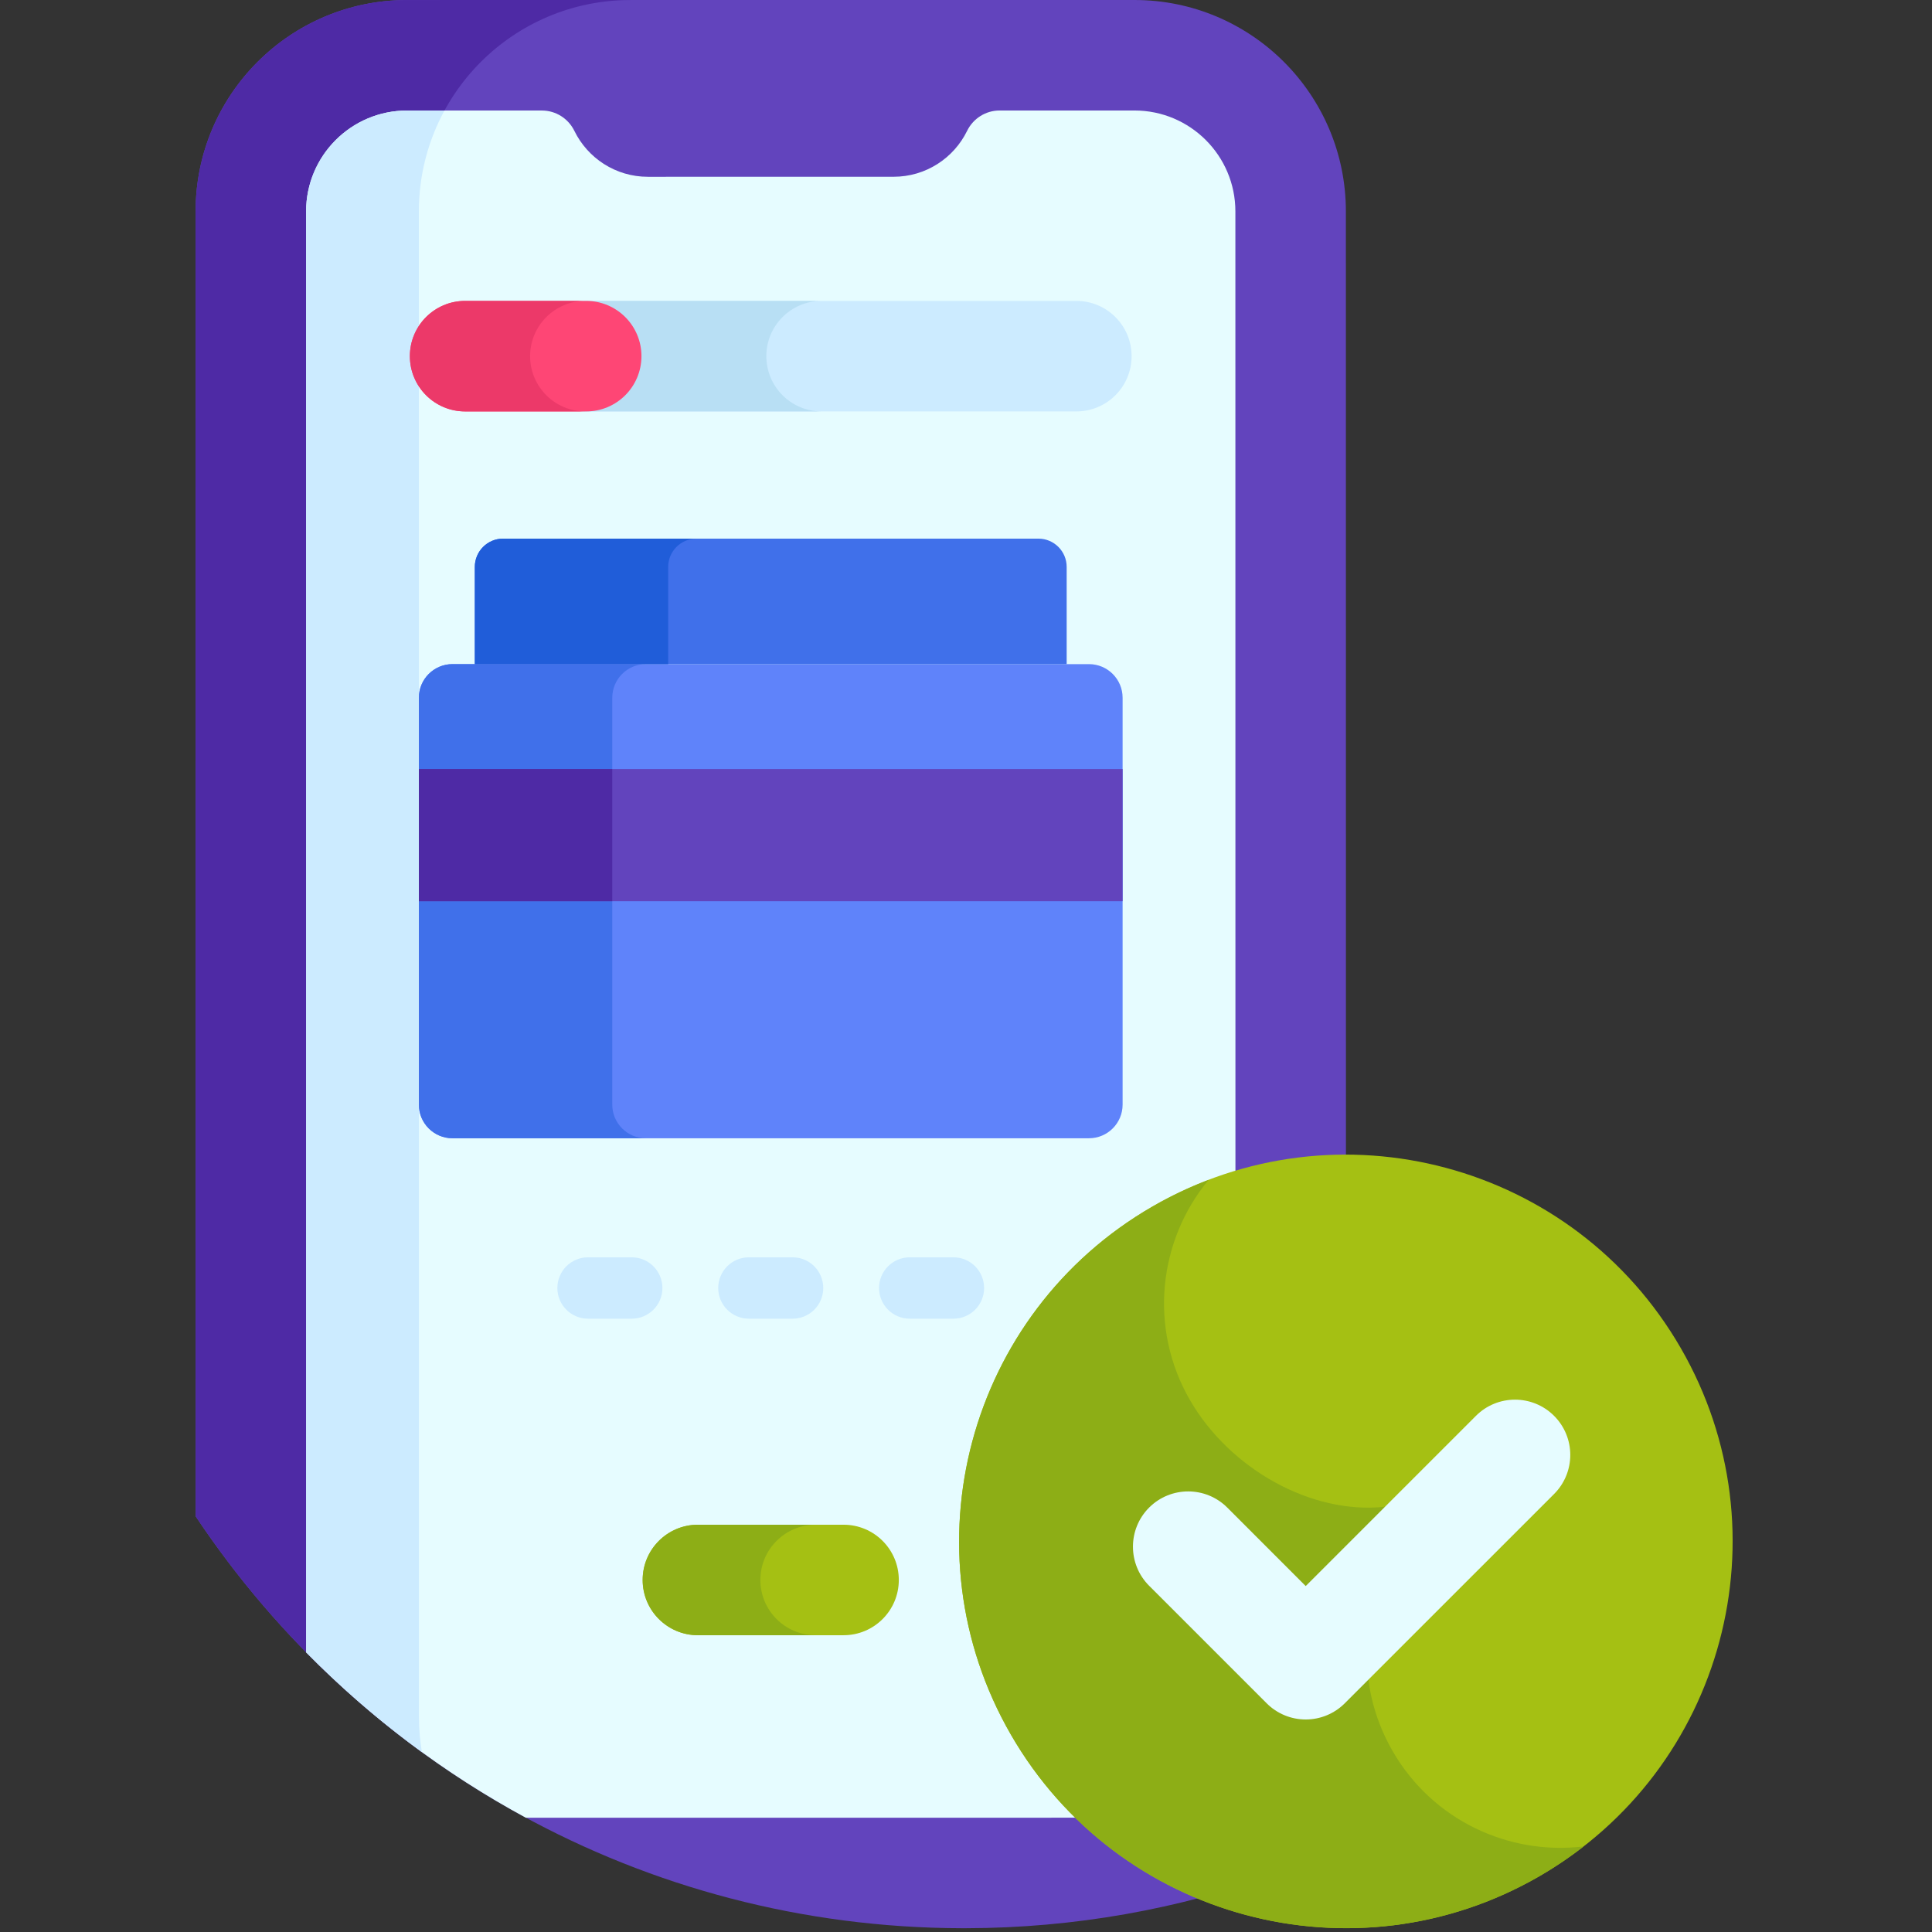 <svg width="67" height="67" viewBox="0 0 67 67" fill="none" xmlns="http://www.w3.org/2000/svg">
<rect x="0" y="0" width="67" height="67" fill="#333333" stroke="none"/>
<g clip-path="url(#clip0_129_454)">
<path d="M33.361 66.869H33.509C37.272 66.861 40.881 66.202 44.233 65.001C45.732 63.658 46.677 61.708 46.677 59.536L46.674 7.332C46.674 3.282 43.391 0 39.342 0L14.114 0.001C10.065 0.002 6.782 3.284 6.783 7.334L6.785 52.585C12.506 61.176 22.271 66.844 33.361 66.869Z" fill="#6244BD"/>
<path d="M14.114 0.001C10.065 0.002 6.782 3.284 6.783 7.334L6.785 52.584C8.896 55.755 11.557 58.526 14.633 60.763C14.566 60.365 14.529 59.956 14.529 59.538L14.527 7.334C14.526 3.284 17.809 0.002 21.858 0.001V0.001C21.853 0.001 21.863 0 21.858 0L14.114 0.001Z" fill="#4E2AA5"/>
<path d="M18.238 63.038L39.345 63.036C41.278 63.036 42.845 61.469 42.845 59.537L42.842 7.332C42.842 5.399 41.275 3.832 39.342 3.832H34.664C34.184 3.832 33.749 4.108 33.538 4.539C33.077 5.481 32.109 6.13 30.989 6.13L22.468 6.131C21.348 6.131 20.381 5.482 19.919 4.54C19.708 4.108 19.273 3.833 18.793 3.833H14.115C12.181 3.833 10.615 5.401 10.615 7.333L10.617 57.302C12.849 59.572 15.415 61.511 18.238 63.038Z" fill="#E6FCFF"/>
<path d="M14.115 3.833C12.181 3.833 10.615 5.401 10.615 7.333L10.617 57.302C11.857 58.562 13.199 59.72 14.631 60.762C14.565 60.364 14.529 59.956 14.529 59.538L14.526 7.334C14.526 6.066 14.848 4.874 15.414 3.833H14.115Z" fill="#CCEBFF"/>
<path d="M37.764 23.031H15.693C15.049 23.031 14.526 23.553 14.526 24.198V38.308C14.526 38.952 15.049 39.474 15.693 39.474H37.764C38.408 39.474 38.931 38.952 38.931 38.308V24.197C38.931 23.553 38.408 23.031 37.764 23.031Z" fill="#5F83FA"/>
<path d="M21.233 38.308V24.197C21.233 23.553 21.755 23.031 22.4 23.031H15.693C15.049 23.031 14.526 23.553 14.526 24.197V38.308C14.526 38.952 15.049 39.474 15.693 39.474H22.4C21.755 39.474 21.233 38.952 21.233 38.308Z" fill="#4070EA"/>
<path d="M29.254 56.708H24.203C23.145 56.708 22.287 55.85 22.287 54.792C22.287 53.733 23.145 52.876 24.203 52.876H29.254C30.312 52.876 31.17 53.733 31.17 54.792C31.17 55.85 30.312 56.708 29.254 56.708Z" fill="#A5C013"/>
<path d="M26.369 54.792C26.369 53.733 27.227 52.876 28.285 52.876H24.203C23.145 52.876 22.287 53.733 22.287 54.792C22.287 55.85 23.145 56.708 24.203 56.708H28.285C27.226 56.708 26.369 55.85 26.369 54.792Z" fill="#8DAE16"/>
<path d="M14.526 26.669H38.931V31.253H14.526V26.669Z" fill="#6244BD"/>
<path d="M14.526 26.669H21.233V31.253H14.526V26.669Z" fill="#4E2AA5"/>
<path d="M37.327 14.268H20.329C19.271 14.268 18.413 13.41 18.413 12.351C18.413 11.293 19.27 10.435 20.329 10.435H37.327C38.385 10.435 39.243 11.293 39.243 12.351C39.243 13.41 38.385 14.268 37.327 14.268Z" fill="#CCEBFF"/>
<path d="M26.576 12.351C26.576 11.293 27.434 10.435 28.492 10.435H20.329C19.271 10.435 18.413 11.293 18.413 12.351C18.413 13.41 19.27 14.268 20.329 14.268H28.492C27.434 14.268 26.576 13.41 26.576 12.351Z" fill="#B8DFF4"/>
<path d="M20.329 14.268H16.13C15.072 14.268 14.214 13.41 14.214 12.351C14.214 11.293 15.072 10.435 16.13 10.435H20.329C21.387 10.435 22.245 11.293 22.245 12.351C22.245 13.41 21.387 14.268 20.329 14.268Z" fill="#FE4675"/>
<path d="M18.384 12.351C18.384 11.293 19.242 10.435 20.3 10.435H16.13C15.072 10.435 14.214 11.293 14.214 12.351C14.214 13.41 15.072 14.268 16.13 14.268H20.3C19.242 14.268 18.384 13.41 18.384 12.351Z" fill="#EC3969"/>
<path d="M36.991 23.031V19.66C36.991 19.118 36.552 18.679 36.01 18.679H17.447C16.905 18.679 16.466 19.118 16.466 19.66V23.031H36.991Z" fill="#4070EA"/>
<path d="M24.154 18.679H17.447C16.905 18.679 16.466 19.118 16.466 19.66V23.031H23.172V19.66C23.172 19.118 23.612 18.679 24.154 18.679Z" fill="#205DD9"/>
<path d="M21.907 45.731H20.393C19.805 45.731 19.329 45.255 19.329 44.667C19.329 44.079 19.805 43.602 20.393 43.602H21.907C22.495 43.602 22.972 44.079 22.972 44.667C22.972 45.255 22.495 45.731 21.907 45.731Z" fill="#CCEBFF"/>
<path d="M27.485 45.731H25.972C25.384 45.731 24.907 45.255 24.907 44.667C24.907 44.079 25.384 43.602 25.972 43.602H27.485C28.074 43.602 28.55 44.079 28.55 44.667C28.55 45.255 28.074 45.731 27.485 45.731Z" fill="#CCEBFF"/>
<path d="M33.064 45.731H31.55C30.962 45.731 30.485 45.255 30.485 44.667C30.485 44.079 30.962 43.602 31.55 43.602H33.064C33.652 43.602 34.128 44.079 34.128 44.667C34.128 45.255 33.652 45.731 33.064 45.731Z" fill="#CCEBFF"/>
<path d="M58.287 46.749C54.584 40.334 46.382 38.136 39.967 41.84C33.553 45.544 31.356 53.745 35.059 60.16C38.762 66.574 46.965 68.771 53.379 65.068C59.793 61.365 61.991 53.163 58.287 46.749Z" fill="#A5C013"/>
<path d="M48.296 60.728C46.924 58.352 47.173 55.486 48.698 53.406L48.032 52.252C45.469 52.533 42.639 50.93 41.267 48.554C39.824 46.055 40.173 43.013 41.915 40.916C41.253 41.168 40.602 41.475 39.968 41.841C33.554 45.544 31.357 53.746 35.06 60.161C38.763 66.575 46.965 68.773 53.38 65.07C53.925 64.755 54.438 64.407 54.921 64.032C52.331 64.349 49.682 63.13 48.296 60.728Z" fill="#8DAE16"/>
<path d="M45.281 59.63C44.773 59.63 44.285 59.428 43.926 59.068L39.85 54.992C39.103 54.244 39.103 53.03 39.85 52.282C40.599 51.534 41.813 51.534 42.561 52.282L45.281 55.003L51.184 49.1C51.932 48.352 53.146 48.352 53.894 49.1C54.643 49.849 54.643 51.062 53.894 51.811L46.636 59.068C46.277 59.428 45.789 59.63 45.281 59.63Z" fill="#E6FCFF"/>
</g>
<defs>
<clipPath id="clip0_129_454">
<rect width="66.87" height="66.87" fill="white"/>
</clipPath>
</defs>
</svg>
